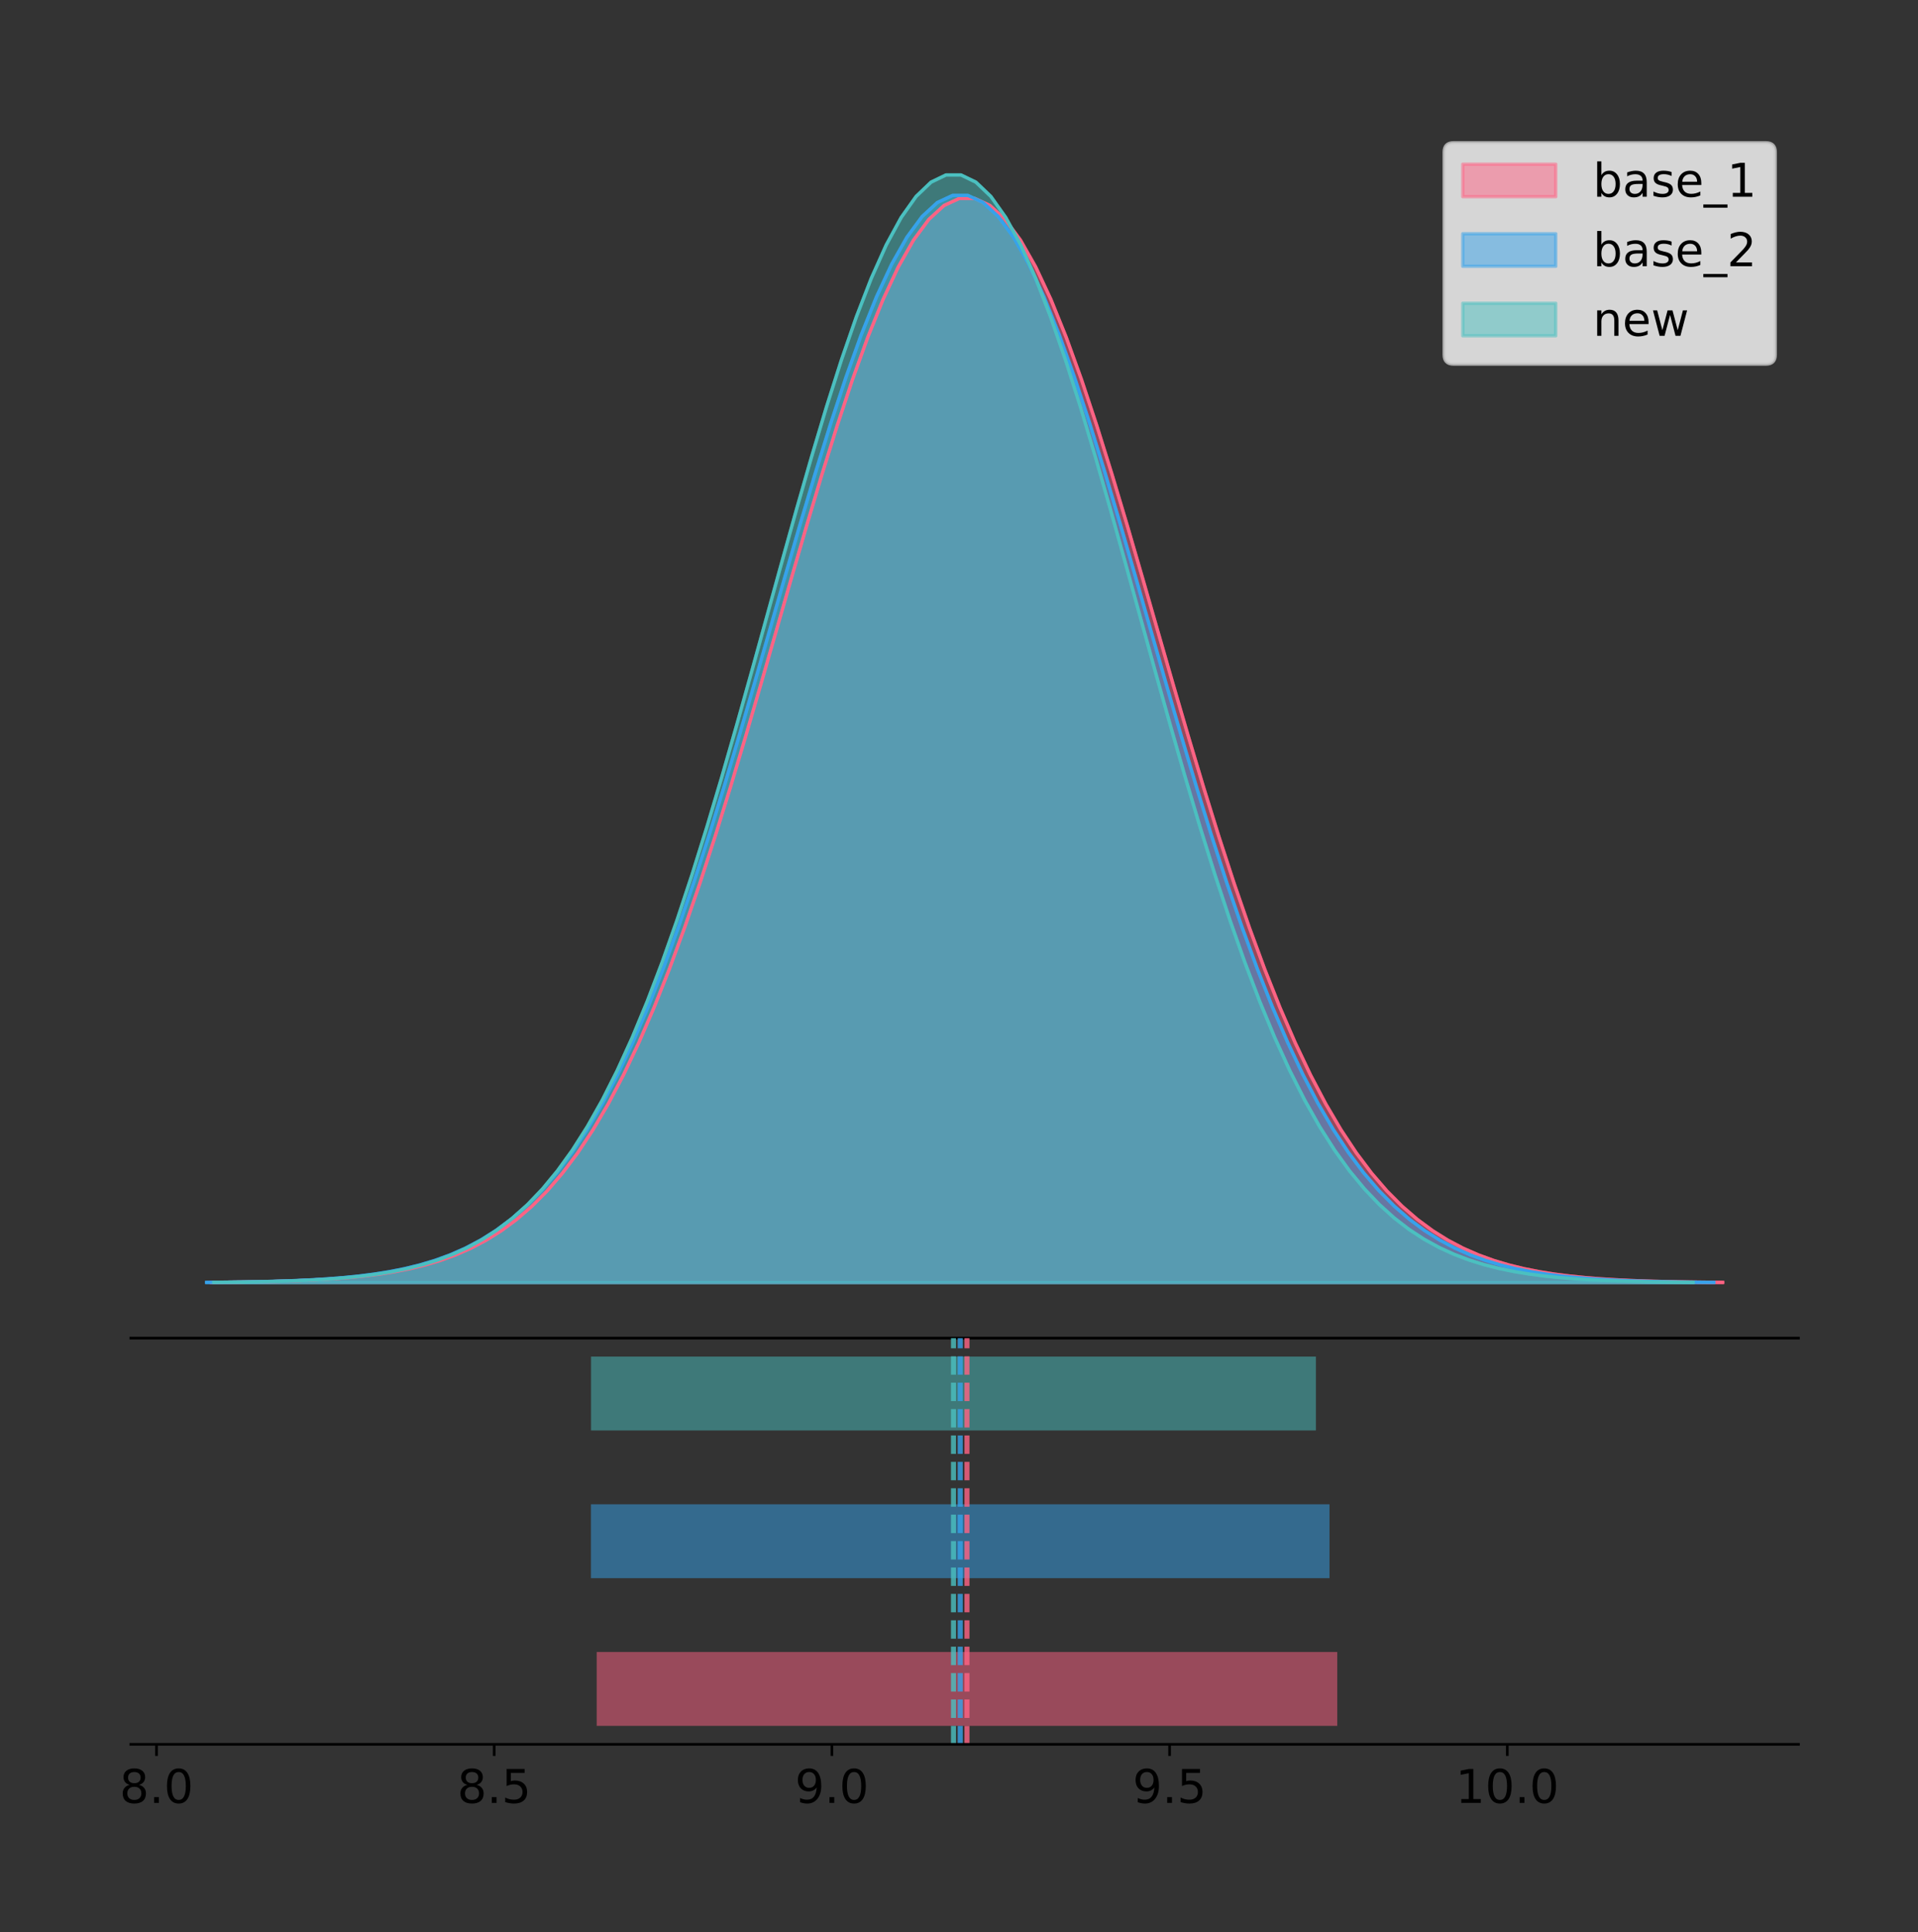 <?xml version="1.0" encoding="utf-8" standalone="no"?>
<!DOCTYPE svg PUBLIC "-//W3C//DTD SVG 1.1//EN"
  "http://www.w3.org/Graphics/SVG/1.1/DTD/svg11.dtd">
<!-- Created with matplotlib (https://matplotlib.org/) -->
<svg height="581.789pt" version="1.1" viewBox="0 0 577.593 581.789" width="577.593pt" xmlns="http://www.w3.org/2000/svg" xmlns:xlink="http://www.w3.org/1999/xlink">
 <rect x="0" y="0" width="577.593" height="581.789" fill="#333333" stroke="none"/>
 <defs>
  <style type="text/css">
*{stroke-linecap:butt;stroke-linejoin:round;}
  </style>
 </defs>
 <g id="figure_1">
  <g id="patch_1">
   <path d="M 0 581.789 
L 577.593 581.789 
L 577.593 0 
L 0 0 
z
" style="fill:none;"/>
  </g>
  <g id="axes_1">
   <g id="patch_2">
    <path d="M 39.393 402.93 
L 541.593 402.93 
L 541.593 36 
L 39.393 36 
z
" style="fill:none;"/>
   </g>
   <g id="PolyCollection_1">
    <defs>
     <path d="M 63.634 -195.538 
L 63.634 -195.648 
L 68.231 -195.689 
L 72.828 -195.745 
L 77.426 -195.819 
L 82.023 -195.917 
L 86.62 -196.047 
L 91.217 -196.216 
L 95.815 -196.436 
L 100.412 -196.719 
L 105.009 -197.081 
L 109.607 -197.542 
L 114.204 -198.123 
L 118.801 -198.851 
L 123.399 -199.757 
L 127.996 -200.875 
L 132.593 -202.245 
L 137.19 -203.912 
L 141.788 -205.926 
L 146.385 -208.34 
L 150.982 -211.213 
L 155.58 -214.605 
L 160.177 -218.58 
L 164.774 -223.202 
L 169.371 -228.536 
L 173.969 -234.642 
L 178.566 -241.576 
L 183.163 -249.388 
L 187.761 -258.114 
L 192.358 -267.782 
L 196.955 -278.4 
L 201.553 -289.96 
L 206.15 -302.432 
L 210.747 -315.765 
L 215.344 -329.88 
L 219.942 -344.675 
L 224.539 -360.023 
L 229.136 -375.768 
L 233.734 -391.736 
L 238.331 -407.728 
L 242.928 -423.531 
L 247.525 -438.915 
L 252.123 -453.647 
L 256.72 -467.489 
L 261.317 -480.208 
L 265.915 -491.583 
L 270.512 -501.408 
L 275.109 -509.503 
L 279.707 -515.714 
L 284.304 -519.923 
L 288.901 -522.048 
L 293.498 -522.048 
L 298.096 -519.923 
L 302.693 -515.714 
L 307.29 -509.503 
L 311.888 -501.408 
L 316.485 -491.583 
L 321.082 -480.208 
L 325.679 -467.489 
L 330.277 -453.647 
L 334.874 -438.915 
L 339.471 -423.531 
L 344.069 -407.728 
L 348.666 -391.736 
L 353.263 -375.768 
L 357.861 -360.023 
L 362.458 -344.675 
L 367.055 -329.88 
L 371.652 -315.765 
L 376.25 -302.432 
L 380.847 -289.96 
L 385.444 -278.4 
L 390.042 -267.782 
L 394.639 -258.114 
L 399.236 -249.388 
L 403.834 -241.576 
L 408.431 -234.642 
L 413.028 -228.536 
L 417.625 -223.202 
L 422.223 -218.58 
L 426.82 -214.605 
L 431.417 -211.213 
L 436.015 -208.34 
L 440.612 -205.926 
L 445.209 -203.912 
L 449.806 -202.245 
L 454.404 -200.875 
L 459.001 -199.757 
L 463.598 -198.851 
L 468.196 -198.123 
L 472.793 -197.542 
L 477.39 -197.081 
L 481.988 -196.719 
L 486.585 -196.436 
L 491.182 -196.216 
L 495.779 -196.047 
L 500.377 -195.917 
L 504.974 -195.819 
L 509.571 -195.745 
L 514.169 -195.689 
L 518.766 -195.648 
L 518.766 -195.538 
L 518.766 -195.538 
L 514.169 -195.538 
L 509.571 -195.538 
L 504.974 -195.538 
L 500.377 -195.538 
L 495.779 -195.538 
L 491.182 -195.538 
L 486.585 -195.538 
L 481.988 -195.538 
L 477.39 -195.538 
L 472.793 -195.538 
L 468.196 -195.538 
L 463.598 -195.538 
L 459.001 -195.538 
L 454.404 -195.538 
L 449.806 -195.538 
L 445.209 -195.538 
L 440.612 -195.538 
L 436.015 -195.538 
L 431.417 -195.538 
L 426.82 -195.538 
L 422.223 -195.538 
L 417.625 -195.538 
L 413.028 -195.538 
L 408.431 -195.538 
L 403.834 -195.538 
L 399.236 -195.538 
L 394.639 -195.538 
L 390.042 -195.538 
L 385.444 -195.538 
L 380.847 -195.538 
L 376.25 -195.538 
L 371.652 -195.538 
L 367.055 -195.538 
L 362.458 -195.538 
L 357.861 -195.538 
L 353.263 -195.538 
L 348.666 -195.538 
L 344.069 -195.538 
L 339.471 -195.538 
L 334.874 -195.538 
L 330.277 -195.538 
L 325.679 -195.538 
L 321.082 -195.538 
L 316.485 -195.538 
L 311.888 -195.538 
L 307.29 -195.538 
L 302.693 -195.538 
L 298.096 -195.538 
L 293.498 -195.538 
L 288.901 -195.538 
L 284.304 -195.538 
L 279.707 -195.538 
L 275.109 -195.538 
L 270.512 -195.538 
L 265.915 -195.538 
L 261.317 -195.538 
L 256.72 -195.538 
L 252.123 -195.538 
L 247.525 -195.538 
L 242.928 -195.538 
L 238.331 -195.538 
L 233.734 -195.538 
L 229.136 -195.538 
L 224.539 -195.538 
L 219.942 -195.538 
L 215.344 -195.538 
L 210.747 -195.538 
L 206.15 -195.538 
L 201.553 -195.538 
L 196.955 -195.538 
L 192.358 -195.538 
L 187.761 -195.538 
L 183.163 -195.538 
L 178.566 -195.538 
L 173.969 -195.538 
L 169.371 -195.538 
L 164.774 -195.538 
L 160.177 -195.538 
L 155.58 -195.538 
L 150.982 -195.538 
L 146.385 -195.538 
L 141.788 -195.538 
L 137.19 -195.538 
L 132.593 -195.538 
L 127.996 -195.538 
L 123.399 -195.538 
L 118.801 -195.538 
L 114.204 -195.538 
L 109.607 -195.538 
L 105.009 -195.538 
L 100.412 -195.538 
L 95.815 -195.538 
L 91.217 -195.538 
L 86.62 -195.538 
L 82.023 -195.538 
L 77.426 -195.538 
L 72.828 -195.538 
L 68.231 -195.538 
L 63.634 -195.538 
z
" id="m702e758de9" style="stroke:#ff6384;stroke-opacity:0.5;"/>
    </defs>
    <g clip-path="url(#pc651575520)">
     <use style="fill:#ff6384;fill-opacity:0.5;stroke:#ff6384;stroke-opacity:0.5;" x="0" xlink:href="#m702e758de9" y="581.789"/>
    </g>
   </g>
   <g id="PolyCollection_2">
    <defs>
     <path d="M 62.22 -195.538 
L 62.22 -195.648 
L 66.805 -195.689 
L 71.39 -195.745 
L 75.975 -195.819 
L 80.559 -195.918 
L 85.144 -196.048 
L 89.729 -196.218 
L 94.314 -196.438 
L 98.898 -196.722 
L 103.483 -197.086 
L 108.068 -197.547 
L 112.653 -198.13 
L 117.237 -198.86 
L 121.822 -199.768 
L 126.407 -200.889 
L 130.992 -202.263 
L 135.577 -203.935 
L 140.161 -205.954 
L 144.746 -208.375 
L 149.331 -211.255 
L 153.916 -214.657 
L 158.5 -218.643 
L 163.085 -223.278 
L 167.67 -228.626 
L 172.255 -234.749 
L 176.839 -241.702 
L 181.424 -249.535 
L 186.009 -258.285 
L 190.594 -267.979 
L 195.178 -278.626 
L 199.763 -290.218 
L 204.348 -302.725 
L 208.933 -316.093 
L 213.517 -330.247 
L 218.102 -345.083 
L 222.687 -360.472 
L 227.272 -376.261 
L 231.856 -392.273 
L 236.441 -408.309 
L 241.026 -424.154 
L 245.611 -439.581 
L 250.195 -454.353 
L 254.78 -468.233 
L 259.365 -480.987 
L 263.95 -492.393 
L 268.534 -502.245 
L 273.119 -510.361 
L 277.704 -516.59 
L 282.289 -520.81 
L 286.874 -522.941 
L 291.458 -522.941 
L 296.043 -520.81 
L 300.628 -516.59 
L 305.213 -510.361 
L 309.797 -502.245 
L 314.382 -492.393 
L 318.967 -480.987 
L 323.552 -468.233 
L 328.136 -454.353 
L 332.721 -439.581 
L 337.306 -424.154 
L 341.891 -408.309 
L 346.475 -392.273 
L 351.06 -376.261 
L 355.645 -360.472 
L 360.23 -345.083 
L 364.814 -330.247 
L 369.399 -316.093 
L 373.984 -302.725 
L 378.569 -290.218 
L 383.153 -278.626 
L 387.738 -267.979 
L 392.323 -258.285 
L 396.908 -249.535 
L 401.492 -241.702 
L 406.077 -234.749 
L 410.662 -228.626 
L 415.247 -223.278 
L 419.831 -218.643 
L 424.416 -214.657 
L 429.001 -211.255 
L 433.586 -208.375 
L 438.17 -205.954 
L 442.755 -203.935 
L 447.34 -202.263 
L 451.925 -200.889 
L 456.51 -199.768 
L 461.094 -198.86 
L 465.679 -198.13 
L 470.264 -197.547 
L 474.849 -197.086 
L 479.433 -196.722 
L 484.018 -196.438 
L 488.603 -196.218 
L 493.188 -196.048 
L 497.772 -195.918 
L 502.357 -195.819 
L 506.942 -195.745 
L 511.527 -195.689 
L 516.111 -195.648 
L 516.111 -195.538 
L 516.111 -195.538 
L 511.527 -195.538 
L 506.942 -195.538 
L 502.357 -195.538 
L 497.772 -195.538 
L 493.188 -195.538 
L 488.603 -195.538 
L 484.018 -195.538 
L 479.433 -195.538 
L 474.849 -195.538 
L 470.264 -195.538 
L 465.679 -195.538 
L 461.094 -195.538 
L 456.51 -195.538 
L 451.925 -195.538 
L 447.34 -195.538 
L 442.755 -195.538 
L 438.17 -195.538 
L 433.586 -195.538 
L 429.001 -195.538 
L 424.416 -195.538 
L 419.831 -195.538 
L 415.247 -195.538 
L 410.662 -195.538 
L 406.077 -195.538 
L 401.492 -195.538 
L 396.908 -195.538 
L 392.323 -195.538 
L 387.738 -195.538 
L 383.153 -195.538 
L 378.569 -195.538 
L 373.984 -195.538 
L 369.399 -195.538 
L 364.814 -195.538 
L 360.23 -195.538 
L 355.645 -195.538 
L 351.06 -195.538 
L 346.475 -195.538 
L 341.891 -195.538 
L 337.306 -195.538 
L 332.721 -195.538 
L 328.136 -195.538 
L 323.552 -195.538 
L 318.967 -195.538 
L 314.382 -195.538 
L 309.797 -195.538 
L 305.213 -195.538 
L 300.628 -195.538 
L 296.043 -195.538 
L 291.458 -195.538 
L 286.874 -195.538 
L 282.289 -195.538 
L 277.704 -195.538 
L 273.119 -195.538 
L 268.534 -195.538 
L 263.95 -195.538 
L 259.365 -195.538 
L 254.78 -195.538 
L 250.195 -195.538 
L 245.611 -195.538 
L 241.026 -195.538 
L 236.441 -195.538 
L 231.856 -195.538 
L 227.272 -195.538 
L 222.687 -195.538 
L 218.102 -195.538 
L 213.517 -195.538 
L 208.933 -195.538 
L 204.348 -195.538 
L 199.763 -195.538 
L 195.178 -195.538 
L 190.594 -195.538 
L 186.009 -195.538 
L 181.424 -195.538 
L 176.839 -195.538 
L 172.255 -195.538 
L 167.67 -195.538 
L 163.085 -195.538 
L 158.5 -195.538 
L 153.916 -195.538 
L 149.331 -195.538 
L 144.746 -195.538 
L 140.161 -195.538 
L 135.577 -195.538 
L 130.992 -195.538 
L 126.407 -195.538 
L 121.822 -195.538 
L 117.237 -195.538 
L 112.653 -195.538 
L 108.068 -195.538 
L 103.483 -195.538 
L 98.898 -195.538 
L 94.314 -195.538 
L 89.729 -195.538 
L 85.144 -195.538 
L 80.559 -195.538 
L 75.975 -195.538 
L 71.39 -195.538 
L 66.805 -195.538 
L 62.22 -195.538 
z
" id="m2d14471b42" style="stroke:#36a2eb;stroke-opacity:0.5;"/>
    </defs>
    <g clip-path="url(#pc651575520)">
     <use style="fill:#36a2eb;fill-opacity:0.5;stroke:#36a2eb;stroke-opacity:0.5;" x="0" xlink:href="#m2d14471b42" y="581.789"/>
    </g>
   </g>
   <g id="PolyCollection_3">
    <defs>
     <path d="M 64.384 -195.538 
L 64.384 -195.65 
L 68.884 -195.692 
L 73.384 -195.749 
L 77.884 -195.825 
L 82.384 -195.925 
L 86.884 -196.058 
L 91.384 -196.23 
L 95.884 -196.455 
L 100.384 -196.744 
L 104.884 -197.115 
L 109.384 -197.585 
L 113.884 -198.179 
L 118.384 -198.923 
L 122.884 -199.848 
L 127.384 -200.99 
L 131.883 -202.39 
L 136.383 -204.093 
L 140.883 -206.151 
L 145.383 -208.617 
L 149.883 -211.552 
L 154.383 -215.017 
L 158.883 -219.078 
L 163.383 -223.801 
L 167.883 -229.25 
L 172.383 -235.488 
L 176.883 -242.572 
L 181.383 -250.552 
L 185.883 -259.468 
L 190.383 -269.344 
L 194.883 -280.192 
L 199.383 -292.002 
L 203.883 -304.744 
L 208.383 -318.365 
L 212.883 -332.786 
L 217.383 -347.901 
L 221.883 -363.58 
L 226.383 -379.667 
L 230.883 -395.98 
L 235.382 -412.318 
L 239.882 -428.462 
L 244.382 -444.18 
L 248.882 -459.23 
L 253.382 -473.372 
L 257.882 -486.366 
L 262.382 -497.987 
L 266.882 -508.025 
L 271.382 -516.294 
L 275.882 -522.64 
L 280.382 -526.94 
L 284.882 -529.111 
L 289.382 -529.111 
L 293.882 -526.94 
L 298.382 -522.64 
L 302.882 -516.294 
L 307.382 -508.025 
L 311.882 -497.987 
L 316.382 -486.366 
L 320.882 -473.372 
L 325.382 -459.23 
L 329.882 -444.18 
L 334.382 -428.462 
L 338.881 -412.318 
L 343.381 -395.98 
L 347.881 -379.667 
L 352.381 -363.58 
L 356.881 -347.901 
L 361.381 -332.786 
L 365.881 -318.365 
L 370.381 -304.744 
L 374.881 -292.002 
L 379.381 -280.192 
L 383.881 -269.344 
L 388.381 -259.468 
L 392.881 -250.552 
L 397.381 -242.572 
L 401.881 -235.488 
L 406.381 -229.25 
L 410.881 -223.801 
L 415.381 -219.078 
L 419.881 -215.017 
L 424.381 -211.552 
L 428.881 -208.617 
L 433.381 -206.151 
L 437.881 -204.093 
L 442.38 -202.39 
L 446.88 -200.99 
L 451.38 -199.848 
L 455.88 -198.923 
L 460.38 -198.179 
L 464.88 -197.585 
L 469.38 -197.115 
L 473.88 -196.744 
L 478.38 -196.455 
L 482.88 -196.23 
L 487.38 -196.058 
L 491.88 -195.925 
L 496.38 -195.825 
L 500.88 -195.749 
L 505.38 -195.692 
L 509.88 -195.65 
L 509.88 -195.538 
L 509.88 -195.538 
L 505.38 -195.538 
L 500.88 -195.538 
L 496.38 -195.538 
L 491.88 -195.538 
L 487.38 -195.538 
L 482.88 -195.538 
L 478.38 -195.538 
L 473.88 -195.538 
L 469.38 -195.538 
L 464.88 -195.538 
L 460.38 -195.538 
L 455.88 -195.538 
L 451.38 -195.538 
L 446.88 -195.538 
L 442.38 -195.538 
L 437.881 -195.538 
L 433.381 -195.538 
L 428.881 -195.538 
L 424.381 -195.538 
L 419.881 -195.538 
L 415.381 -195.538 
L 410.881 -195.538 
L 406.381 -195.538 
L 401.881 -195.538 
L 397.381 -195.538 
L 392.881 -195.538 
L 388.381 -195.538 
L 383.881 -195.538 
L 379.381 -195.538 
L 374.881 -195.538 
L 370.381 -195.538 
L 365.881 -195.538 
L 361.381 -195.538 
L 356.881 -195.538 
L 352.381 -195.538 
L 347.881 -195.538 
L 343.381 -195.538 
L 338.881 -195.538 
L 334.382 -195.538 
L 329.882 -195.538 
L 325.382 -195.538 
L 320.882 -195.538 
L 316.382 -195.538 
L 311.882 -195.538 
L 307.382 -195.538 
L 302.882 -195.538 
L 298.382 -195.538 
L 293.882 -195.538 
L 289.382 -195.538 
L 284.882 -195.538 
L 280.382 -195.538 
L 275.882 -195.538 
L 271.382 -195.538 
L 266.882 -195.538 
L 262.382 -195.538 
L 257.882 -195.538 
L 253.382 -195.538 
L 248.882 -195.538 
L 244.382 -195.538 
L 239.882 -195.538 
L 235.382 -195.538 
L 230.883 -195.538 
L 226.383 -195.538 
L 221.883 -195.538 
L 217.383 -195.538 
L 212.883 -195.538 
L 208.383 -195.538 
L 203.883 -195.538 
L 199.383 -195.538 
L 194.883 -195.538 
L 190.383 -195.538 
L 185.883 -195.538 
L 181.383 -195.538 
L 176.883 -195.538 
L 172.383 -195.538 
L 167.883 -195.538 
L 163.383 -195.538 
L 158.883 -195.538 
L 154.383 -195.538 
L 149.883 -195.538 
L 145.383 -195.538 
L 140.883 -195.538 
L 136.383 -195.538 
L 131.883 -195.538 
L 127.384 -195.538 
L 122.884 -195.538 
L 118.384 -195.538 
L 113.884 -195.538 
L 109.384 -195.538 
L 104.884 -195.538 
L 100.384 -195.538 
L 95.884 -195.538 
L 91.384 -195.538 
L 86.884 -195.538 
L 82.384 -195.538 
L 77.884 -195.538 
L 73.384 -195.538 
L 68.884 -195.538 
L 64.384 -195.538 
z
" id="m8369e913b2" style="stroke:#4bc0c0;stroke-opacity:0.5;"/>
    </defs>
    <g clip-path="url(#pc651575520)">
     <use style="fill:#4bc0c0;fill-opacity:0.5;stroke:#4bc0c0;stroke-opacity:0.5;" x="0" xlink:href="#m8369e913b2" y="581.789"/>
    </g>
   </g>
   <g id="line2d_1">
    <path clip-path="url(#pc651575520)" d="M 63.634 386.142 
L 68.231 386.1 
L 72.828 386.045 
L 77.426 385.971 
L 82.023 385.872 
L 86.62 385.743 
L 91.217 385.574 
L 95.815 385.354 
L 100.412 385.071 
L 105.009 384.708 
L 109.607 384.247 
L 114.204 383.666 
L 118.801 382.938 
L 123.399 382.033 
L 127.996 380.915 
L 132.593 379.544 
L 137.19 377.877 
L 141.788 375.863 
L 146.385 373.449 
L 150.982 370.577 
L 155.58 367.185 
L 160.177 363.21 
L 164.774 358.587 
L 169.371 353.253 
L 173.969 347.147 
L 178.566 340.213 
L 183.163 332.402 
L 187.761 323.675 
L 192.358 314.008 
L 196.955 303.39 
L 201.553 291.83 
L 206.15 279.357 
L 210.747 266.025 
L 215.344 251.909 
L 219.942 237.114 
L 224.539 221.767 
L 229.136 206.021 
L 233.734 190.053 
L 238.331 174.061 
L 242.928 158.259 
L 247.525 142.874 
L 252.123 128.142 
L 256.72 114.3 
L 261.317 101.581 
L 265.915 90.206 
L 270.512 80.381 
L 275.109 72.287 
L 279.707 66.075 
L 284.304 61.866 
L 288.901 59.741 
L 293.498 59.741 
L 298.096 61.866 
L 302.693 66.075 
L 307.29 72.287 
L 311.888 80.381 
L 316.485 90.206 
L 321.082 101.581 
L 325.679 114.3 
L 330.277 128.142 
L 334.874 142.874 
L 339.471 158.259 
L 344.069 174.061 
L 348.666 190.053 
L 353.263 206.021 
L 357.861 221.767 
L 362.458 237.114 
L 367.055 251.909 
L 371.652 266.025 
L 376.25 279.357 
L 380.847 291.83 
L 385.444 303.39 
L 390.042 314.008 
L 394.639 323.675 
L 399.236 332.402 
L 403.834 340.213 
L 408.431 347.147 
L 413.028 353.253 
L 417.625 358.587 
L 422.223 363.21 
L 426.82 367.185 
L 431.417 370.577 
L 436.015 373.449 
L 440.612 375.863 
L 445.209 377.877 
L 449.806 379.544 
L 454.404 380.915 
L 459.001 382.033 
L 463.598 382.938 
L 468.196 383.666 
L 472.793 384.247 
L 477.39 384.708 
L 481.988 385.071 
L 486.585 385.354 
L 491.182 385.574 
L 495.779 385.743 
L 500.377 385.872 
L 504.974 385.971 
L 509.571 386.045 
L 514.169 386.1 
L 518.766 386.142 
" style="fill:none;stroke:#ff6384;stroke-linecap:square;"/>
   </g>
   <g id="line2d_2">
    <path clip-path="url(#pc651575520)" d="M 62.22 386.141 
L 66.805 386.1 
L 71.39 386.044 
L 75.975 385.97 
L 80.559 385.871 
L 85.144 385.741 
L 89.729 385.572 
L 94.314 385.351 
L 98.898 385.067 
L 103.483 384.704 
L 108.068 384.242 
L 112.653 383.659 
L 117.237 382.929 
L 121.822 382.021 
L 126.407 380.9 
L 130.992 379.526 
L 135.577 377.854 
L 140.161 375.835 
L 144.746 373.414 
L 149.331 370.534 
L 153.916 367.133 
L 158.5 363.147 
L 163.085 358.511 
L 167.67 353.163 
L 172.255 347.04 
L 176.839 340.087 
L 181.424 332.254 
L 186.009 323.504 
L 190.594 313.81 
L 195.178 303.163 
L 199.763 291.571 
L 204.348 279.065 
L 208.933 265.696 
L 213.517 251.542 
L 218.102 236.706 
L 222.687 221.317 
L 227.272 205.528 
L 231.856 189.517 
L 236.441 173.481 
L 241.026 157.635 
L 245.611 142.208 
L 250.195 127.436 
L 254.78 113.557 
L 259.365 100.803 
L 263.95 89.397 
L 268.534 79.545 
L 273.119 71.428 
L 277.704 65.2 
L 282.289 60.979 
L 286.874 58.848 
L 291.458 58.848 
L 296.043 60.979 
L 300.628 65.2 
L 305.213 71.428 
L 309.797 79.545 
L 314.382 89.397 
L 318.967 100.803 
L 323.552 113.557 
L 328.136 127.436 
L 332.721 142.208 
L 337.306 157.635 
L 341.891 173.481 
L 346.475 189.517 
L 351.06 205.528 
L 355.645 221.317 
L 360.23 236.706 
L 364.814 251.542 
L 369.399 265.696 
L 373.984 279.065 
L 378.569 291.571 
L 383.153 303.163 
L 387.738 313.81 
L 392.323 323.504 
L 396.908 332.254 
L 401.492 340.087 
L 406.077 347.04 
L 410.662 353.163 
L 415.247 358.511 
L 419.831 363.147 
L 424.416 367.133 
L 429.001 370.534 
L 433.586 373.414 
L 438.17 375.835 
L 442.755 377.854 
L 447.34 379.526 
L 451.925 380.9 
L 456.51 382.021 
L 461.094 382.929 
L 465.679 383.659 
L 470.264 384.242 
L 474.849 384.704 
L 479.433 385.067 
L 484.018 385.351 
L 488.603 385.572 
L 493.188 385.741 
L 497.772 385.871 
L 502.357 385.97 
L 506.942 386.044 
L 511.527 386.1 
L 516.111 386.141 
" style="fill:none;stroke:#36a2eb;stroke-linecap:square;"/>
   </g>
   <g id="line2d_3">
    <path clip-path="url(#pc651575520)" d="M 64.384 386.139 
L 68.884 386.097 
L 73.384 386.04 
L 77.884 385.965 
L 82.384 385.864 
L 86.884 385.732 
L 91.384 385.559 
L 95.884 385.334 
L 100.384 385.045 
L 104.884 384.675 
L 109.384 384.204 
L 113.884 383.61 
L 118.384 382.867 
L 122.884 381.941 
L 127.384 380.799 
L 131.883 379.399 
L 136.383 377.696 
L 140.883 375.639 
L 145.383 373.172 
L 149.883 370.238 
L 154.383 366.772 
L 158.883 362.711 
L 163.383 357.989 
L 167.883 352.539 
L 172.383 346.301 
L 176.883 339.217 
L 181.383 331.237 
L 185.883 322.322 
L 190.383 312.445 
L 194.883 301.597 
L 199.383 289.787 
L 203.883 277.045 
L 208.383 263.424 
L 212.883 249.004 
L 217.383 233.888 
L 221.883 218.209 
L 226.383 202.123 
L 230.883 185.809 
L 235.382 169.471 
L 239.882 153.327 
L 244.382 137.61 
L 248.882 122.559 
L 253.382 108.418 
L 257.882 95.423 
L 262.382 83.803 
L 266.882 73.765 
L 271.382 65.495 
L 275.882 59.15 
L 280.382 54.85 
L 284.882 52.679 
L 289.382 52.679 
L 293.882 54.85 
L 298.382 59.15 
L 302.882 65.495 
L 307.382 73.765 
L 311.882 83.803 
L 316.382 95.423 
L 320.882 108.418 
L 325.382 122.559 
L 329.882 137.61 
L 334.382 153.327 
L 338.881 169.471 
L 343.381 185.809 
L 347.881 202.123 
L 352.381 218.209 
L 356.881 233.888 
L 361.381 249.004 
L 365.881 263.424 
L 370.381 277.045 
L 374.881 289.787 
L 379.381 301.597 
L 383.881 312.445 
L 388.381 322.322 
L 392.881 331.237 
L 397.381 339.217 
L 401.881 346.301 
L 406.381 352.539 
L 410.881 357.989 
L 415.381 362.711 
L 419.881 366.772 
L 424.381 370.238 
L 428.881 373.172 
L 433.381 375.639 
L 437.881 377.696 
L 442.38 379.399 
L 446.88 380.799 
L 451.38 381.941 
L 455.88 382.867 
L 460.38 383.61 
L 464.88 384.204 
L 469.38 384.675 
L 473.88 385.045 
L 478.38 385.334 
L 482.88 385.559 
L 487.38 385.732 
L 491.88 385.864 
L 496.38 385.965 
L 500.88 386.04 
L 505.38 386.097 
L 509.88 386.139 
" style="fill:none;stroke:#4bc0c0;stroke-linecap:square;"/>
   </g>
   <g id="patch_3">
    <path d="M 39.393 402.93 
L 541.593 402.93 
" style="fill:none;stroke:#000000;stroke-linecap:square;stroke-linejoin:miter;stroke-width:0.8;"/>
   </g>
   <g id="legend_1">
    <g id="patch_4">
     <path d="M 437.711 109.627 
L 531.793 109.627 
Q 534.593 109.627 534.593 106.827 
L 534.593 45.8 
Q 534.593 43 531.793 43 
L 437.711 43 
Q 434.911 43 434.911 45.8 
L 434.911 106.827 
Q 434.911 109.627 437.711 109.627 
z
" style="fill:#ffffff;opacity:0.8;stroke:#cccccc;stroke-linejoin:miter;"/>
    </g>
    <g id="patch_5">
     <path d="M 440.511 59.238 
L 468.511 59.238 
L 468.511 49.438 
L 440.511 49.438 
z
" style="fill:#ff6384;opacity:0.5;stroke:#ff6384;stroke-linejoin:miter;"/>
    </g>
    <g id="text_1">
     <!-- base_1 -->
     <defs>
      <path d="M 48.688 27.297 
Q 48.688 37.203 44.609 42.844 
Q 40.531 48.484 33.406 48.484 
Q 26.266 48.484 22.188 42.844 
Q 18.109 37.203 18.109 27.297 
Q 18.109 17.391 22.188 11.75 
Q 26.266 6.109 33.406 6.109 
Q 40.531 6.109 44.609 11.75 
Q 48.688 17.391 48.688 27.297 
z
M 18.109 46.391 
Q 20.953 51.266 25.266 53.625 
Q 29.594 56 35.594 56 
Q 45.562 56 51.781 48.094 
Q 58.016 40.188 58.016 27.297 
Q 58.016 14.406 51.781 6.484 
Q 45.562 -1.422 35.594 -1.422 
Q 29.594 -1.422 25.266 0.953 
Q 20.953 3.328 18.109 8.203 
L 18.109 0 
L 9.078 0 
L 9.078 75.984 
L 18.109 75.984 
z
" id="DejaVuSans-98"/>
      <path d="M 34.281 27.484 
Q 23.391 27.484 19.188 25 
Q 14.984 22.516 14.984 16.5 
Q 14.984 11.719 18.141 8.906 
Q 21.297 6.109 26.703 6.109 
Q 34.188 6.109 38.703 11.406 
Q 43.219 16.703 43.219 25.484 
L 43.219 27.484 
z
M 52.203 31.203 
L 52.203 0 
L 43.219 0 
L 43.219 8.297 
Q 40.141 3.328 35.547 0.953 
Q 30.953 -1.422 24.312 -1.422 
Q 15.922 -1.422 10.953 3.297 
Q 6 8.016 6 15.922 
Q 6 25.141 12.172 29.828 
Q 18.359 34.516 30.609 34.516 
L 43.219 34.516 
L 43.219 35.406 
Q 43.219 41.609 39.141 45 
Q 35.062 48.391 27.688 48.391 
Q 23 48.391 18.547 47.266 
Q 14.109 46.141 10.016 43.891 
L 10.016 52.203 
Q 14.938 54.109 19.578 55.047 
Q 24.219 56 28.609 56 
Q 40.484 56 46.344 49.844 
Q 52.203 43.703 52.203 31.203 
z
" id="DejaVuSans-97"/>
      <path d="M 44.281 53.078 
L 44.281 44.578 
Q 40.484 46.531 36.375 47.5 
Q 32.281 48.484 27.875 48.484 
Q 21.188 48.484 17.844 46.438 
Q 14.5 44.391 14.5 40.281 
Q 14.5 37.156 16.891 35.375 
Q 19.281 33.594 26.516 31.984 
L 29.594 31.297 
Q 39.156 29.25 43.188 25.516 
Q 47.219 21.781 47.219 15.094 
Q 47.219 7.469 41.188 3.016 
Q 35.156 -1.422 24.609 -1.422 
Q 20.219 -1.422 15.453 -0.562 
Q 10.688 0.297 5.422 2 
L 5.422 11.281 
Q 10.406 8.688 15.234 7.391 
Q 20.062 6.109 24.812 6.109 
Q 31.156 6.109 34.562 8.281 
Q 37.984 10.453 37.984 14.406 
Q 37.984 18.062 35.516 20.016 
Q 33.062 21.969 24.703 23.781 
L 21.578 24.516 
Q 13.234 26.266 9.516 29.906 
Q 5.812 33.547 5.812 39.891 
Q 5.812 47.609 11.281 51.797 
Q 16.75 56 26.812 56 
Q 31.781 56 36.172 55.266 
Q 40.578 54.547 44.281 53.078 
z
" id="DejaVuSans-115"/>
      <path d="M 56.203 29.594 
L 56.203 25.203 
L 14.891 25.203 
Q 15.484 15.922 20.484 11.062 
Q 25.484 6.203 34.422 6.203 
Q 39.594 6.203 44.453 7.469 
Q 49.312 8.734 54.109 11.281 
L 54.109 2.781 
Q 49.266 0.734 44.188 -0.344 
Q 39.109 -1.422 33.891 -1.422 
Q 20.797 -1.422 13.156 6.188 
Q 5.516 13.812 5.516 26.812 
Q 5.516 40.234 12.766 48.109 
Q 20.016 56 32.328 56 
Q 43.359 56 49.781 48.891 
Q 56.203 41.797 56.203 29.594 
z
M 47.219 32.234 
Q 47.125 39.594 43.094 43.984 
Q 39.062 48.391 32.422 48.391 
Q 24.906 48.391 20.391 44.141 
Q 15.875 39.891 15.188 32.172 
z
" id="DejaVuSans-101"/>
      <path d="M 50.984 -16.609 
L 50.984 -23.578 
L -0.984 -23.578 
L -0.984 -16.609 
z
" id="DejaVuSans-95"/>
      <path d="M 12.406 8.297 
L 28.516 8.297 
L 28.516 63.922 
L 10.984 60.406 
L 10.984 69.391 
L 28.422 72.906 
L 38.281 72.906 
L 38.281 8.297 
L 54.391 8.297 
L 54.391 0 
L 12.406 0 
z
" id="DejaVuSans-49"/>
     </defs>
     <g transform="translate(479.711 59.238)scale(0.14 -0.14)">
      <use xlink:href="#DejaVuSans-98"/>
      <use x="63.477" xlink:href="#DejaVuSans-97"/>
      <use x="124.756" xlink:href="#DejaVuSans-115"/>
      <use x="176.855" xlink:href="#DejaVuSans-101"/>
      <use x="238.379" xlink:href="#DejaVuSans-95"/>
      <use x="288.379" xlink:href="#DejaVuSans-49"/>
     </g>
    </g>
    <g id="patch_6">
     <path d="M 440.511 80.177 
L 468.511 80.177 
L 468.511 70.377 
L 440.511 70.377 
z
" style="fill:#36a2eb;opacity:0.5;stroke:#36a2eb;stroke-linejoin:miter;"/>
    </g>
    <g id="text_2">
     <!-- base_2 -->
     <defs>
      <path d="M 19.188 8.297 
L 53.609 8.297 
L 53.609 0 
L 7.328 0 
L 7.328 8.297 
Q 12.938 14.109 22.625 23.891 
Q 32.328 33.688 34.812 36.531 
Q 39.547 41.844 41.422 45.531 
Q 43.312 49.219 43.312 52.781 
Q 43.312 58.594 39.234 62.25 
Q 35.156 65.922 28.609 65.922 
Q 23.969 65.922 18.812 64.312 
Q 13.672 62.703 7.812 59.422 
L 7.812 69.391 
Q 13.766 71.781 18.938 73 
Q 24.125 74.219 28.422 74.219 
Q 39.75 74.219 46.484 68.547 
Q 53.219 62.891 53.219 53.422 
Q 53.219 48.922 51.531 44.891 
Q 49.859 40.875 45.406 35.406 
Q 44.188 33.984 37.641 27.219 
Q 31.109 20.453 19.188 8.297 
z
" id="DejaVuSans-50"/>
     </defs>
     <g transform="translate(479.711 80.177)scale(0.14 -0.14)">
      <use xlink:href="#DejaVuSans-98"/>
      <use x="63.477" xlink:href="#DejaVuSans-97"/>
      <use x="124.756" xlink:href="#DejaVuSans-115"/>
      <use x="176.855" xlink:href="#DejaVuSans-101"/>
      <use x="238.379" xlink:href="#DejaVuSans-95"/>
      <use x="288.379" xlink:href="#DejaVuSans-50"/>
     </g>
    </g>
    <g id="patch_7">
     <path d="M 440.511 101.115 
L 468.511 101.115 
L 468.511 91.315 
L 440.511 91.315 
z
" style="fill:#4bc0c0;opacity:0.5;stroke:#4bc0c0;stroke-linejoin:miter;"/>
    </g>
    <g id="text_3">
     <!-- new -->
     <defs>
      <path d="M 54.891 33.016 
L 54.891 0 
L 45.906 0 
L 45.906 32.719 
Q 45.906 40.484 42.875 44.328 
Q 39.844 48.188 33.797 48.188 
Q 26.516 48.188 22.312 43.547 
Q 18.109 38.922 18.109 30.906 
L 18.109 0 
L 9.078 0 
L 9.078 54.688 
L 18.109 54.688 
L 18.109 46.188 
Q 21.344 51.125 25.703 53.562 
Q 30.078 56 35.797 56 
Q 45.219 56 50.047 50.172 
Q 54.891 44.344 54.891 33.016 
z
" id="DejaVuSans-110"/>
      <path d="M 4.203 54.688 
L 13.188 54.688 
L 24.422 12.016 
L 35.594 54.688 
L 46.188 54.688 
L 57.422 12.016 
L 68.609 54.688 
L 77.594 54.688 
L 63.281 0 
L 52.688 0 
L 40.922 44.828 
L 29.109 0 
L 18.5 0 
z
" id="DejaVuSans-119"/>
     </defs>
     <g transform="translate(479.711 101.115)scale(0.14 -0.14)">
      <use xlink:href="#DejaVuSans-110"/>
      <use x="63.379" xlink:href="#DejaVuSans-101"/>
      <use x="124.902" xlink:href="#DejaVuSans-119"/>
     </g>
    </g>
   </g>
  </g>
  <g id="axes_2">
   <g id="patch_8">
    <path d="M 39.393 525.24 
L 541.593 525.24 
L 541.593 402.93 
L 39.393 402.93 
z
" style="fill:none;"/>
   </g>
   <g id="patch_9">
    <path clip-path="url(#p4cac1e0228)" d="M 179.692 519.68 
L 402.707 519.68 
L 402.707 497.442 
L 179.692 497.442 
z
" style="fill:#ff6384;opacity:0.5;"/>
   </g>
   <g id="patch_10">
    <path clip-path="url(#p4cac1e0228)" d="M 177.963 475.204 
L 400.369 475.204 
L 400.369 452.966 
L 177.963 452.966 
z
" style="fill:#36a2eb;opacity:0.5;"/>
   </g>
   <g id="patch_11">
    <path clip-path="url(#p4cac1e0228)" d="M 177.986 430.728 
L 396.278 430.728 
L 396.278 408.49 
L 177.986 408.49 
z
" style="fill:#4bc0c0;opacity:0.5;"/>
   </g>
   <g id="matplotlib.axis_1">
    <g id="xtick_1">
     <g id="line2d_4">
      <defs>
       <path d="M 0 0 
L 0 3.5 
" id="m5ad583d8c1" style="stroke:#000000;stroke-width:0.8;"/>
      </defs>
      <g>
       <use style="stroke:#000000;stroke-width:0.8;" x="47.132" xlink:href="#m5ad583d8c1" y="525.24"/>
      </g>
     </g>
     <g id="text_4">
      <!-- 8.0 -->
      <defs>
       <path d="M 31.781 34.625 
Q 24.75 34.625 20.719 30.859 
Q 16.703 27.094 16.703 20.516 
Q 16.703 13.922 20.719 10.156 
Q 24.75 6.391 31.781 6.391 
Q 38.812 6.391 42.859 10.172 
Q 46.922 13.969 46.922 20.516 
Q 46.922 27.094 42.891 30.859 
Q 38.875 34.625 31.781 34.625 
z
M 21.922 38.812 
Q 15.578 40.375 12.031 44.719 
Q 8.5 49.078 8.5 55.328 
Q 8.5 64.062 14.719 69.141 
Q 20.953 74.219 31.781 74.219 
Q 42.672 74.219 48.875 69.141 
Q 55.078 64.062 55.078 55.328 
Q 55.078 49.078 51.531 44.719 
Q 48 40.375 41.703 38.812 
Q 48.828 37.156 52.797 32.312 
Q 56.781 27.484 56.781 20.516 
Q 56.781 9.906 50.312 4.234 
Q 43.844 -1.422 31.781 -1.422 
Q 19.734 -1.422 13.25 4.234 
Q 6.781 9.906 6.781 20.516 
Q 6.781 27.484 10.781 32.312 
Q 14.797 37.156 21.922 38.812 
z
M 18.312 54.391 
Q 18.312 48.734 21.844 45.562 
Q 25.391 42.391 31.781 42.391 
Q 38.141 42.391 41.719 45.562 
Q 45.312 48.734 45.312 54.391 
Q 45.312 60.062 41.719 63.234 
Q 38.141 66.406 31.781 66.406 
Q 25.391 66.406 21.844 63.234 
Q 18.312 60.062 18.312 54.391 
z
" id="DejaVuSans-56"/>
       <path d="M 10.688 12.406 
L 21 12.406 
L 21 0 
L 10.688 0 
z
" id="DejaVuSans-46"/>
       <path d="M 31.781 66.406 
Q 24.172 66.406 20.328 58.906 
Q 16.5 51.422 16.5 36.375 
Q 16.5 21.391 20.328 13.891 
Q 24.172 6.391 31.781 6.391 
Q 39.453 6.391 43.281 13.891 
Q 47.125 21.391 47.125 36.375 
Q 47.125 51.422 43.281 58.906 
Q 39.453 66.406 31.781 66.406 
z
M 31.781 74.219 
Q 44.047 74.219 50.516 64.516 
Q 56.984 54.828 56.984 36.375 
Q 56.984 17.969 50.516 8.266 
Q 44.047 -1.422 31.781 -1.422 
Q 19.531 -1.422 13.062 8.266 
Q 6.594 17.969 6.594 36.375 
Q 6.594 54.828 13.062 64.516 
Q 19.531 74.219 31.781 74.219 
z
" id="DejaVuSans-48"/>
      </defs>
      <g transform="translate(36 542.878)scale(0.14 -0.14)">
       <use xlink:href="#DejaVuSans-56"/>
       <use x="63.623" xlink:href="#DejaVuSans-46"/>
       <use x="95.41" xlink:href="#DejaVuSans-48"/>
      </g>
     </g>
    </g>
    <g id="xtick_2">
     <g id="line2d_5">
      <g>
       <use style="stroke:#000000;stroke-width:0.8;" x="148.827" xlink:href="#m5ad583d8c1" y="525.24"/>
      </g>
     </g>
     <g id="text_5">
      <!-- 8.5 -->
      <defs>
       <path d="M 10.797 72.906 
L 49.516 72.906 
L 49.516 64.594 
L 19.828 64.594 
L 19.828 46.734 
Q 21.969 47.469 24.109 47.828 
Q 26.266 48.188 28.422 48.188 
Q 40.625 48.188 47.75 41.5 
Q 54.891 34.812 54.891 23.391 
Q 54.891 11.625 47.562 5.094 
Q 40.234 -1.422 26.906 -1.422 
Q 22.312 -1.422 17.547 -0.641 
Q 12.797 0.141 7.719 1.703 
L 7.719 11.625 
Q 12.109 9.234 16.797 8.062 
Q 21.484 6.891 26.703 6.891 
Q 35.156 6.891 40.078 11.328 
Q 45.016 15.766 45.016 23.391 
Q 45.016 31 40.078 35.438 
Q 35.156 39.891 26.703 39.891 
Q 22.75 39.891 18.812 39.016 
Q 14.891 38.141 10.797 36.281 
z
" id="DejaVuSans-53"/>
      </defs>
      <g transform="translate(137.695 542.878)scale(0.14 -0.14)">
       <use xlink:href="#DejaVuSans-56"/>
       <use x="63.623" xlink:href="#DejaVuSans-46"/>
       <use x="95.41" xlink:href="#DejaVuSans-53"/>
      </g>
     </g>
    </g>
    <g id="xtick_3">
     <g id="line2d_6">
      <g>
       <use style="stroke:#000000;stroke-width:0.8;" x="250.522" xlink:href="#m5ad583d8c1" y="525.24"/>
      </g>
     </g>
     <g id="text_6">
      <!-- 9.0 -->
      <defs>
       <path d="M 10.984 1.516 
L 10.984 10.5 
Q 14.703 8.734 18.5 7.812 
Q 22.312 6.891 25.984 6.891 
Q 35.75 6.891 40.891 13.453 
Q 46.047 20.016 46.781 33.406 
Q 43.953 29.203 39.594 26.953 
Q 35.25 24.703 29.984 24.703 
Q 19.047 24.703 12.672 31.312 
Q 6.297 37.938 6.297 49.422 
Q 6.297 60.641 12.938 67.422 
Q 19.578 74.219 30.609 74.219 
Q 43.266 74.219 49.922 64.516 
Q 56.594 54.828 56.594 36.375 
Q 56.594 19.141 48.406 8.859 
Q 40.234 -1.422 26.422 -1.422 
Q 22.703 -1.422 18.891 -0.688 
Q 15.094 0.047 10.984 1.516 
z
M 30.609 32.422 
Q 37.25 32.422 41.125 36.953 
Q 45.016 41.5 45.016 49.422 
Q 45.016 57.281 41.125 61.844 
Q 37.25 66.406 30.609 66.406 
Q 23.969 66.406 20.094 61.844 
Q 16.219 57.281 16.219 49.422 
Q 16.219 41.5 20.094 36.953 
Q 23.969 32.422 30.609 32.422 
z
" id="DejaVuSans-57"/>
      </defs>
      <g transform="translate(239.39 542.878)scale(0.14 -0.14)">
       <use xlink:href="#DejaVuSans-57"/>
       <use x="63.623" xlink:href="#DejaVuSans-46"/>
       <use x="95.41" xlink:href="#DejaVuSans-48"/>
      </g>
     </g>
    </g>
    <g id="xtick_4">
     <g id="line2d_7">
      <g>
       <use style="stroke:#000000;stroke-width:0.8;" x="352.217" xlink:href="#m5ad583d8c1" y="525.24"/>
      </g>
     </g>
     <g id="text_7">
      <!-- 9.5 -->
      <g transform="translate(341.084 542.878)scale(0.14 -0.14)">
       <use xlink:href="#DejaVuSans-57"/>
       <use x="63.623" xlink:href="#DejaVuSans-46"/>
       <use x="95.41" xlink:href="#DejaVuSans-53"/>
      </g>
     </g>
    </g>
    <g id="xtick_5">
     <g id="line2d_8">
      <g>
       <use style="stroke:#000000;stroke-width:0.8;" x="453.912" xlink:href="#m5ad583d8c1" y="525.24"/>
      </g>
     </g>
     <g id="text_8">
      <!-- 10.0 -->
      <g transform="translate(438.326 542.878)scale(0.14 -0.14)">
       <use xlink:href="#DejaVuSans-49"/>
       <use x="63.623" xlink:href="#DejaVuSans-48"/>
       <use x="127.246" xlink:href="#DejaVuSans-46"/>
       <use x="159.033" xlink:href="#DejaVuSans-48"/>
      </g>
     </g>
    </g>
   </g>
   <g id="line2d_9">
    <path clip-path="url(#p4cac1e0228)" d="M 291.2 525.24 
L 291.2 402.93 
" style="fill:none;stroke:#ff6384;stroke-dasharray:5.55,2.4;stroke-dashoffset:0;stroke-opacity:0.8;stroke-width:1.5;"/>
   </g>
   <g id="line2d_10">
    <path clip-path="url(#p4cac1e0228)" d="M 289.166 525.24 
L 289.166 402.93 
" style="fill:none;stroke:#36a2eb;stroke-dasharray:5.55,2.4;stroke-dashoffset:0;stroke-opacity:0.8;stroke-width:1.5;"/>
   </g>
   <g id="line2d_11">
    <path clip-path="url(#p4cac1e0228)" d="M 287.132 525.24 
L 287.132 402.93 
" style="fill:none;stroke:#4bc0c0;stroke-dasharray:5.55,2.4;stroke-dashoffset:0;stroke-opacity:0.8;stroke-width:1.5;"/>
   </g>
   <g id="patch_12">
    <path d="M 39.393 525.24 
L 541.593 525.24 
" style="fill:none;stroke:#000000;stroke-linecap:square;stroke-linejoin:miter;stroke-width:0.8;"/>
   </g>
  </g>
 </g>
 <defs>
  <clipPath id="pc651575520">
   <rect height="366.93" width="502.2" x="39.393" y="36"/>
  </clipPath>
  <clipPath id="p4cac1e0228">
   <rect height="122.31" width="502.2" x="39.393" y="402.93"/>
  </clipPath>
 </defs>
</svg>
